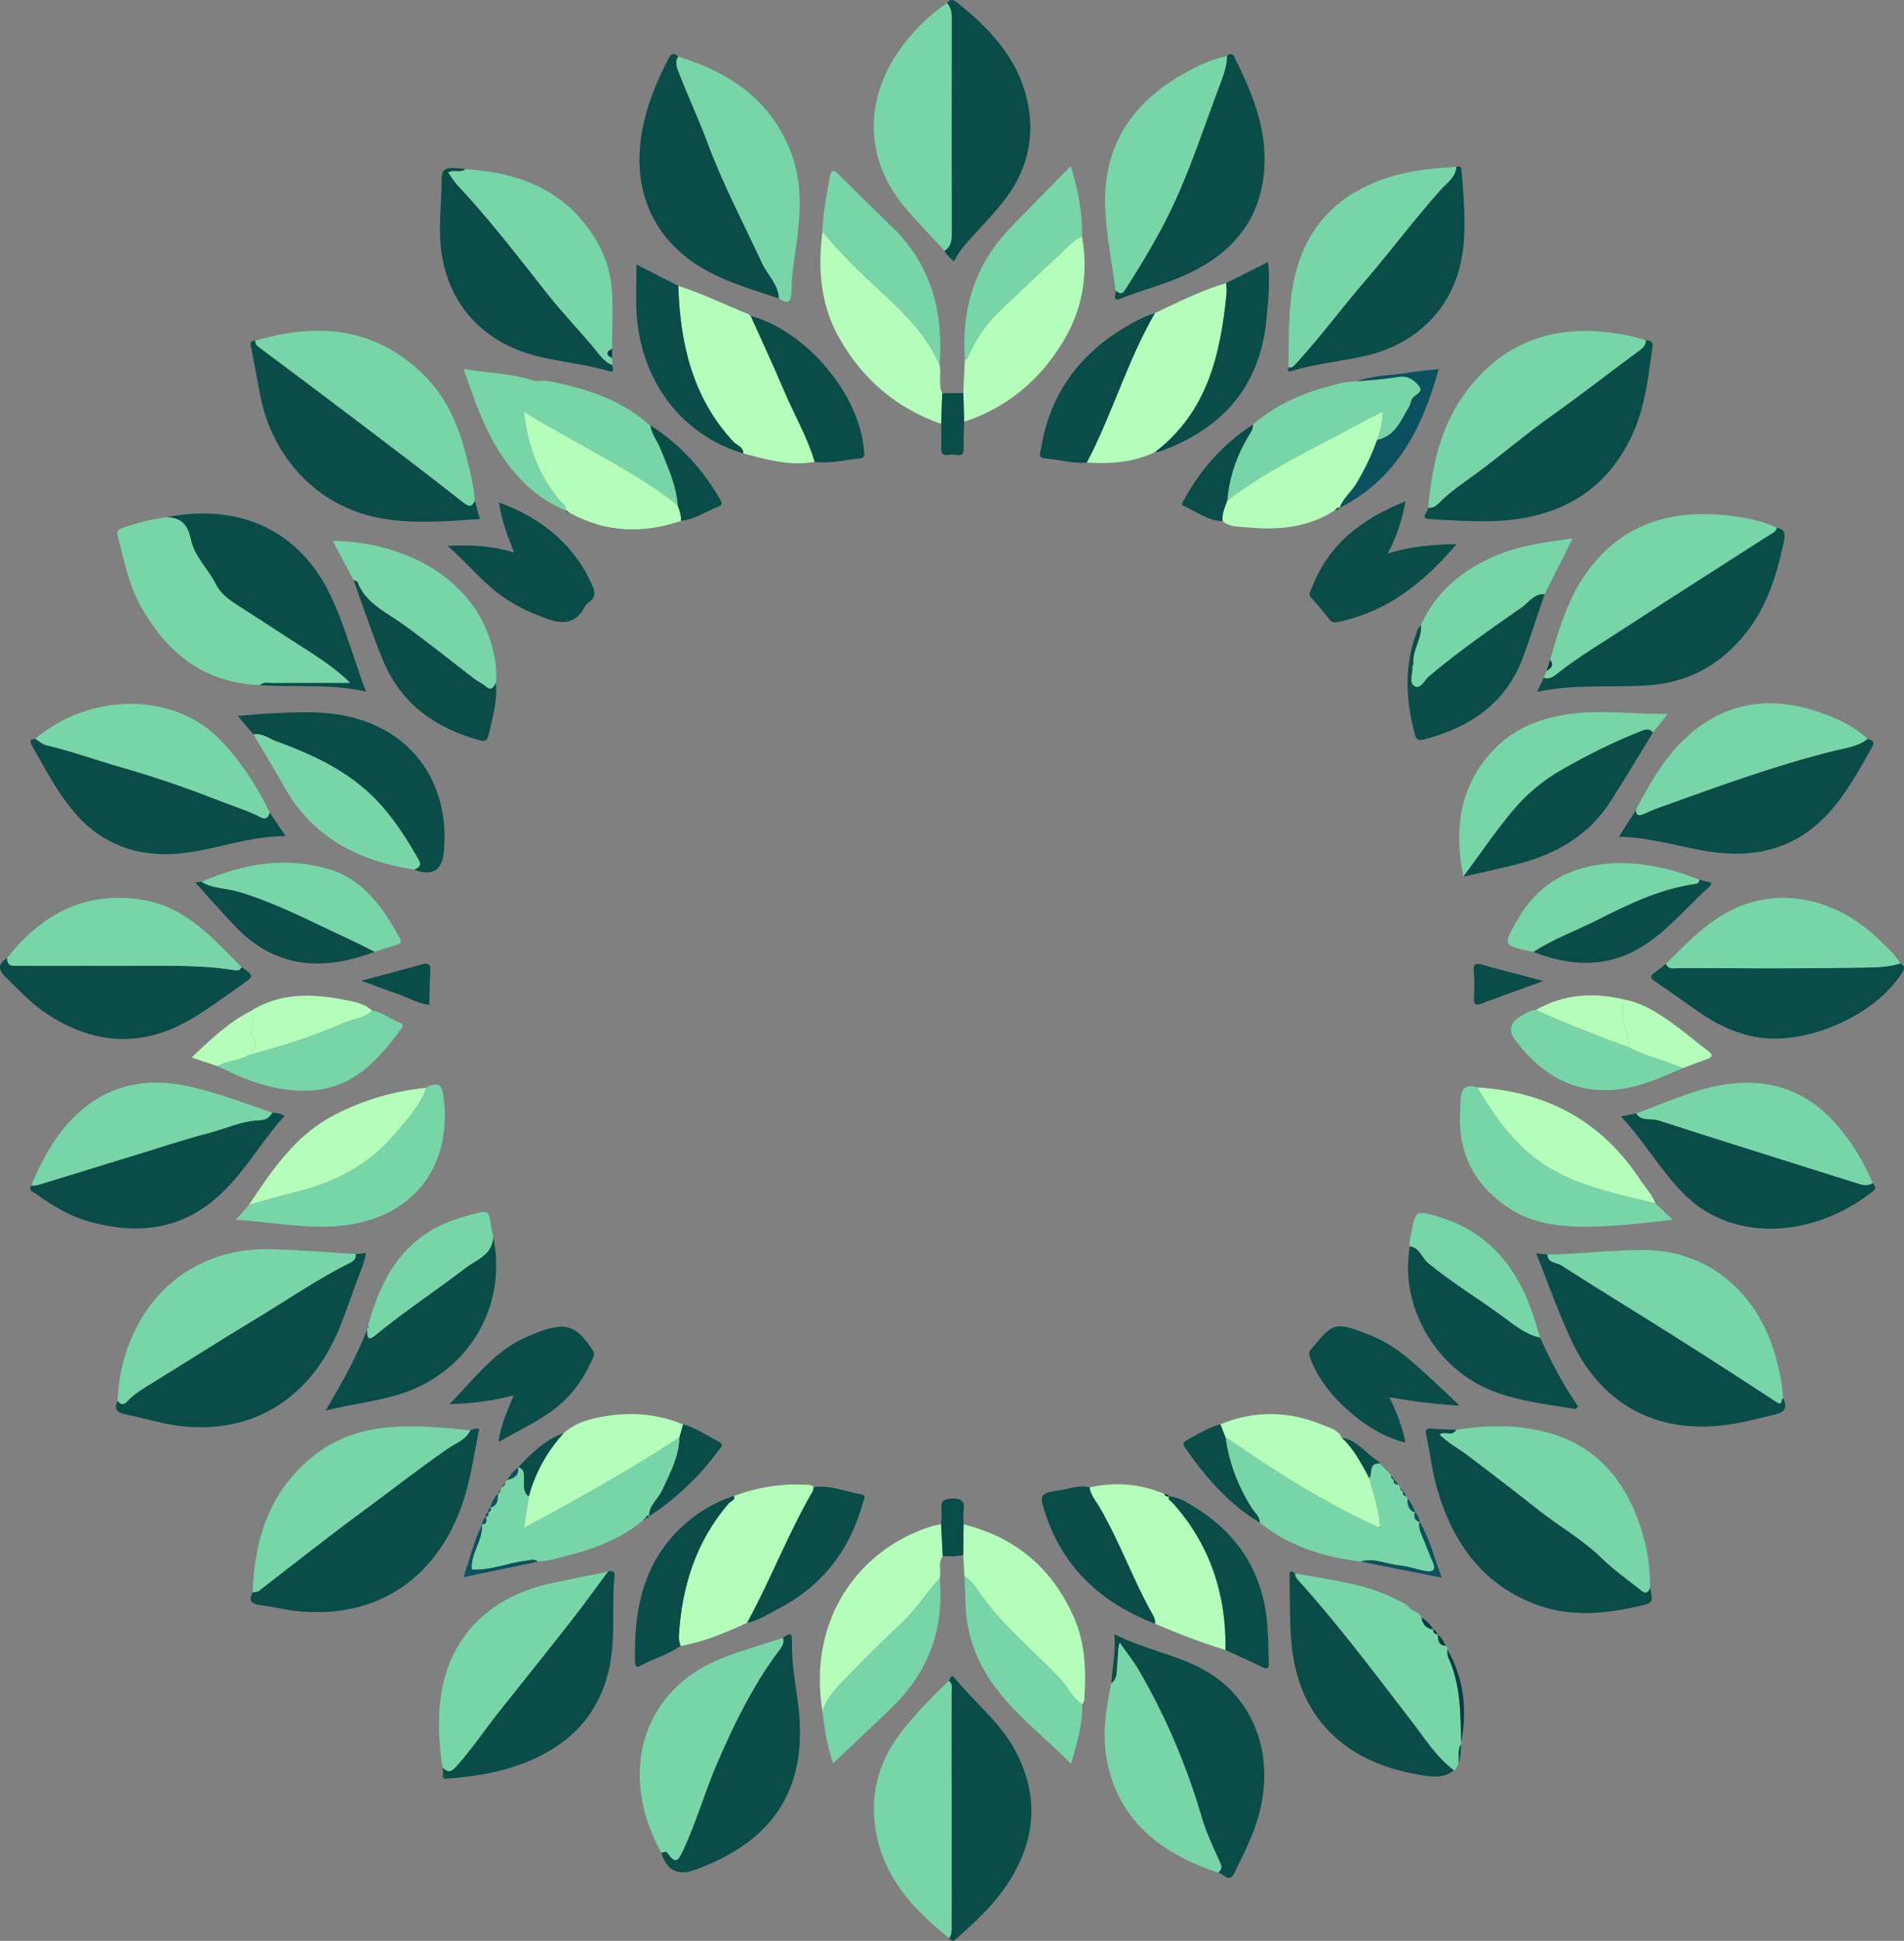 <?xml version="1.0" encoding="UTF-8"?>
<svg id="Layer_2" data-name="Layer 2" xmlns="http://www.w3.org/2000/svg" viewBox="0 0 869.6 886.22">
  <rect x="0" y="0" width="869.6" height="886.22" fill="#808080" stroke="none"/>
  <defs>
    <style>
      .cls-1 {
        fill: #0c515f;
      }

      .cls-1, .cls-2, .cls-3, .cls-4, .cls-5, .cls-6, .cls-7, .cls-8 {
        stroke-width: 0px;
      }

      .cls-2 {
        fill: #1a6e74;
      }

      .cls-3 {
        fill: #094c48;
      }

      .cls-4 {
        fill: #77d5a7;
      }

      .cls-5 {
        fill: #71bdb4;
      }

      .cls-6 {
        fill: #b4fdba;
      }

      .cls-7 {
        fill: #093b44;
      }

      .cls-8 {
        fill: #51a8a0;
      }
    </style>
  </defs>
  <g id="Layer_1-2" data-name="Layer 1">
    <g>
      <path class="cls-3" d="m162.48,572.59c1.38-.13,2.77-.27,4.66-.45-.92,5.44-3.19,10-4.88,14.7-3.48,9.65-6.59,19.46-11.49,28.56-14.57,27.09-40.14,39.89-70.59,35.44-7.76-1.13-15.21-3.48-22.85-5.02-4.09-.83-5.37-2.46-3.62-6.26,1.45,2.06,2.78,2.08,4.58.17,3.17-3.36,7.09-5.72,11.04-8.13,15.82-9.68,31.43-19.7,47.34-29.27,14.36-8.64,28.16-18.23,43.2-25.71,1.92-.96,2.71-2.06,2.62-4.03Z"/>
      <path class="cls-3" d="m753.64,724.95c1.39,7.07,1.38,6.99-5.75,8.59-15.27,3.42-30.62,4.81-45.63-.63-24.54-8.89-38.26-27.76-45.52-51.82-2.55-8.44-3.54-17.34-5.38-26-.54-2.55.29-2.99,2.65-2.76,3.69.36,7.42.37,11.13.53-1.7,3.45-5.23.44-7.58,2.2,3.76,3.82,8.47,6.27,12.66,9.42,11,8.28,21.89,16.69,32.7,25.21,9.42,7.42,19.95,13.33,28.62,21.81,5.15,5.03,11.09,9.27,16.78,13.74,1.65,1.3,3.75,3.76,5.32-.26Z"/>
      <path class="cls-3" d="m214.8,653.11c1.32-.4,2.58-1.19,4.04-.55-2.56,12.44-4.09,25.02-8.69,36.98-12.7,33.07-39.95,49.96-75.15,46.03-5.45-.61-10.81-2-16.26-2.66-4.09-.5-5.24-2.17-3.35-5.84,1.05-.07,2.06-.04,3.01-.77,15.37-11.85,30.57-23.93,46.2-35.42,13.37-9.84,26.43-20.1,40.1-29.56,3.47-2.4,8.11-3.83,10.1-8.22Z"/>
      <path class="cls-3" d="m814.39,638.53c2.03,4.14.95,6.24-3.76,7.38-8.8,2.12-17.55,4.49-26.6,5.22-29.61,2.38-53.08-11.02-66.11-38.61-6.11-12.92-10.81-26.51-16.34-40.28,2.05.26,3.6.46,5.16.66.25,3.89,4.11,3.45,6.24,4.81,16.35,10.5,32.97,20.58,49.4,30.97,16.41,10.37,32.75,20.84,48.97,31.51,3.06,2.01,1.84-1.54,3.05-1.66Z"/>
      <path class="cls-4" d="m118.74,312.8c-25.43-.88-42.49-14.58-54.4-35.85-5.59-9.98-7.75-21.21-10.54-32.18-.53-2.09-.06-3.01,2.2-3.77,6.55-2.2,13.16-3.96,20.02-4.82,6.94-.06,9.82,3.63,11.24,10.27,1.65,7.69,7.85,13.3,11.35,20.23,2.05,4.06,5.56,6.83,9.32,9.25,7.72,4.97,15.46,9.91,23.13,14.96,9.93,6.53,20.35,12.39,29.03,20.98-12.19,0-23.97-.03-35.74.03-1.88,0-3.94-.64-5.6.89Z"/>
      <path class="cls-3" d="m751.71,155.33c1.96.11,3.39.49,3.02,3.11-1.89,13.34-3.3,26.84-8.86,39.27-10.15,22.69-27.87,35.58-52.41,39.22-13.44,1.99-26.92.76-40.35.13-5.09-.24-.77-3.44-.83-5.27,1.93.25,3.39-.55,4.71-1.91,5.33-5.47,11.79-9.66,17.84-14.13,11.35-8.38,22.05-17.58,33.57-25.75,13.39-9.49,26.32-19.62,39.52-29.36,1.93-1.42,3.83-2.6,3.79-5.31Z"/>
      <path class="cls-3" d="m216.87,228.61c.73,2.72,1.46,5.45,2.26,8.41-15.55,1.01-30.88,2.38-45.97-.51-28.2-5.4-49.1-27.6-54.46-56.82-1.25-6.81-2.61-13.6-3.89-20.41-.32-1.68-1.17-3.71,1.88-3.73-.21,1.44.58,2.23,1.67,3.04,14.16,10.59,28.32,21.17,42.4,31.85,17.04,12.93,34.11,25.82,50.92,39.06,2.89,2.28,3.85,1.79,5.19-.88Z"/>
      <path class="cls-4" d="m216.87,228.61c-1.34,2.67-2.3,3.16-5.19.88-16.8-13.23-33.87-26.13-50.92-39.06-14.08-10.68-28.24-21.26-42.4-31.85-1.08-.81-1.88-1.6-1.67-3.04,28.93-8.49,55.54-6.08,77.79,16.64,9.63,9.83,14.82,22.01,18.2,35.05,1.82,7.02,3.69,14.08,4.18,21.38Z"/>
      <path class="cls-3" d="m811.5,240.95c4.06.86,3.88,3.23,3.14,6.73-3.13,14.69-7.42,28.8-16.85,40.87-11.16,14.3-25.59,22.79-43.75,24.27-17.07,1.39-34.31-.75-52.02,3.11,1.3-2.75,2.19-4.61,3.07-6.47,3.08.98,5.13-1.13,7.13-2.69,9.22-7.2,19.29-13.13,29.04-19.51,22.06-14.42,44.34-28.5,66.5-42.76,1.44-.93,3.31-1.52,3.73-3.56Z"/>
      <path class="cls-3" d="m507.56,768.67c.47-7.21,2.05-14.31,1.42-22.46,13.47,6.88,27.9,9.2,40.55,16.1,22.9,12.48,32.88,38.6,25.5,66.1-2.55,9.49-7.04,18.16-11.33,26.91-2.4,4.9-4.91-.06-7.38-.19,1.41-1.24,2-2.33,1.03-4.45-3.05-6.74-6.32-13.48-8.39-20.55-6.94-23.69-16.47-46.22-28.88-67.53-2.56-4.39-5.8-8.38-8.73-12.56-.94,3.56-.65,6.62-1.02,9.58-.39,3.13.34,6.72-2.76,9.06Z"/>
      <path class="cls-4" d="m751.71,155.33c.04,2.71-1.86,3.89-3.79,5.31-13.2,9.75-26.14,19.87-39.52,29.36-11.52,8.17-22.22,17.36-33.57,25.75-6.05,4.47-12.51,8.66-17.84,14.13-1.33,1.36-2.78,2.16-4.71,1.91,1.73-18.4,5.39-36.38,16.38-51.63,18.63-25.85,44.42-33.18,74.83-26.98,2.77.57,5.48,1.42,8.22,2.15Z"/>
      <path class="cls-4" d="m811.5,240.95c-.42,2.04-2.29,2.63-3.73,3.56-22.17,14.26-44.45,28.34-66.5,42.76-9.76,6.38-19.82,12.31-29.04,19.51-2,1.56-4.06,3.67-7.13,2.69.24-.62.48-1.25.72-1.87.23-.47.46-.95.69-1.42,0,0-.17.16-.17.16,2.19-1.17,3.43-2.65,1.65-5.11,4.12-14.32,8.32-28.62,17.38-40.81,16.41-22.08,39.1-28,65.13-24.91,7.21.86,14.34,2.35,21.01,5.44Z"/>
      <path class="cls-4" d="m162.48,572.59c.09,1.98-.7,3.08-2.62,4.03-15.04,7.49-28.84,17.08-43.2,25.71-15.9,9.56-31.51,19.58-47.34,29.27-3.94,2.41-7.87,4.77-11.04,8.13-1.8,1.91-3.12,1.89-4.58-.17,1.62-38.5,28.24-70.69,71.12-69.14,12.56.45,25.1,1.43,37.65,2.17Z"/>
      <path class="cls-4" d="m814.39,638.53c-1.21.12.01,3.67-3.05,1.66-16.21-10.67-32.56-21.14-48.97-31.51-16.43-10.38-33.05-20.46-49.4-30.97-2.13-1.37-5.98-.93-6.24-4.81,15.09-.28,30.1-2.34,45.22-2.08,29.57.51,51.44,20.74,59.1,48.87,1.67,6.15,3.07,12.41,3.33,18.84Z"/>
      <path class="cls-3" d="m355.74,136.26c-9.93-3.26-19.97-6.22-29.42-10.81-26.12-12.68-38.09-36.17-33.2-64.83,2.03-11.88,6.5-22.8,11.96-33.41,1.15-2.23,2.31-3.69,4.7-1.38-1.4,2.17-.94,4.19-.05,6.52,4.23,11.05,9.33,21.79,13.42,32.83,7.04,18.99,16.49,36.76,24.94,55.05,2.48,5.38,7.46,9.57,7.65,16.03Z"/>
      <path class="cls-3" d="m433.36,767.52c.67-.95,1.01-3.41,2.7-1.3,8.56,10.66,19.6,19.24,26.53,31.23,12.48,21.63,10.85,42.86-2.77,63.27-6.14,9.2-14.25,16.79-22.54,24.09-1.3,1.14-2.37,2.39-3.72.17,1.24-1.91,1.07-4.05,1.07-6.18,0-35.29,0-70.58-.03-105.87,0-1.85.72-3.97-1.23-5.42Z"/>
      <path class="cls-3" d="m560.43,25.57c1.67-1.6,2.66-.99,3.57.9,6.89,14.11,13.18,28.41,13.53,44.48.53,24.4-10.74,41.7-32.17,52.7-10.79,5.54-22.62,8.39-33.86,12.8-3.97,1.56-1.41-2.5-2.07-3.86,1.59,1.04,2.7,2.44,4.49-.38,8.17-12.83,16.04-25.79,22.41-39.64,7.6-16.52,13.32-33.76,19.64-50.77,1.94-5.2,4.27-10.47,4.46-16.23Z"/>
      <path class="cls-3" d="m432.52,1.42c1.33-1.87,2.71-1.77,4.45-.39,16.97,13.45,30.83,28.91,33.28,51.68,1.53,14.29-2.69,27.03-11.24,38.32-3.95,5.22-8.52,9.97-12.92,14.83-3.78,4.18-7.82,8.13-10.38,13.46-1.89-1.52-3.36-2.93-4.34-4.81,2.65-1.7,3.31-4.09,3.3-7.21-.1-33.01-.08-66.02,0-99.02,0-2.61-.38-4.9-2.15-6.86Z"/>
      <path class="cls-4" d="m753.64,724.95c-1.56,4.02-3.66,1.56-5.32.26-5.69-4.47-11.63-8.71-16.78-13.74-8.67-8.48-19.2-14.39-28.62-21.81-10.81-8.52-21.71-16.93-32.7-25.21-4.18-3.15-8.9-5.6-12.66-9.42,2.35-1.76,5.88,1.25,7.58-2.2,13.8-2.08,27.67-2.46,41.17,1.15,24.16,6.44,37.36,23.8,44.04,46.82,2.27,7.82,3.41,15.93,3.28,24.14Z"/>
      <path class="cls-3" d="m853.05,337.35c1.63.68,3.53,1.05,2.06,3.64-6.41,11.26-12.49,22.75-21.69,32.1-16.03,16.29-35.69,19.16-57.08,15.02-12-2.32-23.8-5.72-36.95-6.05,2.74-4.3,5.23-8.21,7.72-12.12.22,2.06,1.12,2.82,3.2,1.9,2.73-1.21,5.49-2.38,8.3-3.39,26.29-9.46,52.51-19.09,79.72-25.78,5.02-1.23,10.44-1.88,14.74-5.33Z"/>
      <path class="cls-4" d="m214.8,653.11c-1.99,4.39-6.63,5.82-10.1,8.22-13.67,9.46-26.73,19.72-40.1,29.56-15.63,11.5-30.84,23.57-46.2,35.42-.95.73-1.96.69-3.01.77.85-25.01,8.07-47.07,28.79-63.04,9.9-7.64,21.24-11.23,33.49-12.31,12.42-1.09,24.78.13,37.13,1.39Z"/>
      <path class="cls-4" d="m433.36,767.52c1.95,1.45,1.23,3.57,1.23,5.42.04,35.29.02,70.58.03,105.87,0,2.13.17,4.27-1.07,6.18-15.27-12.09-28.4-25.88-32.88-45.58-4.19-18.42.15-35.17,11.99-49.87,6.33-7.86,13.36-15.09,20.7-22.02Z"/>
      <path class="cls-3" d="m357.55,747.88c2.25-1.59,4.34-3.29,4.19,1.68-.29,9.45,1.5,18.73,2.71,28.06,4.87,37.44-9.67,61.88-44.94,75.4-.83.32-1.66.63-2.5.92q-11.29,3.94-15-7.91c1.03-.38,2.33-.78,2.98.19,3.7,5.48,5.02,2.97,7.08-1.47,6.06-13.01,9.92-26.85,15.62-40.01,7.61-17.59,15.97-34.67,27.4-50.14,1.4-1.9,3.38-3.84,2.46-6.7Z"/>
      <path class="cls-4" d="m357.55,747.88c.92,2.87-1.06,4.8-2.46,6.7-11.43,15.47-19.79,32.56-27.4,50.14-5.7,13.16-9.56,27-15.62,40.01-2.07,4.44-3.38,6.95-7.08,1.47-.65-.97-1.95-.57-2.98-.19,0,0,.04-.1.04-.1-.28-.49-.57-.97-.85-1.46-19.37-36.66-6.5-73.37,28.19-87.14,9.19-3.65,18.76-6.32,28.16-9.43Z"/>
      <path class="cls-4" d="m560.43,25.57c-.19,5.76-2.52,11.03-4.46,16.23-6.33,17-12.04,34.25-19.64,50.77-6.37,13.84-14.24,26.81-22.41,39.64-1.8,2.82-2.91,1.42-4.49.38-1.45-12.73-4.29-25.25-4.69-38.15-.84-26.84,11.24-46.17,33.77-59.57,6.84-4.07,13.99-7.66,21.92-9.3Z"/>
      <path class="cls-4" d="m355.74,136.26c-.2-6.46-5.17-10.65-7.65-16.03-8.45-18.28-17.9-36.06-24.94-55.05-4.09-11.04-9.19-21.78-13.42-32.83-.89-2.33-1.35-4.35.05-6.52,23.62,7.31,42.67,20.08,51.68,44.28,5.03,13.52,4.22,27.54,2.26,41.56-.98,7.03-2.15,14.09-2.27,21.15-.09,5.31-1.39,6.27-5.71,3.44Z"/>
      <path class="cls-4" d="m432.52,1.42c1.77,1.96,2.16,4.25,2.15,6.86-.07,33.01-.1,66.02,0,99.02,0,3.12-.66,5.51-3.3,7.21-6.12-6.68-12.51-13.14-18.32-20.09-17.55-20.97-18.62-47.49-2.97-70.52,6.04-8.88,13.49-16.45,22.43-22.48Z"/>
      <path class="cls-3" d="m124.33,508.06c1.74.18,3.53.14,5.6,1.52-10.96,12.05-18.72,26.63-31.02,37.36-17.39,15.17-37.64,16.82-58.93,10.63-8.53-2.48-16.19-7.12-23.4-12.34-1.2-.87-3.69-1.34-2.41-3.9,2.01.25,3.84-.44,5.71-1.02,14.17-4.38,28.36-8.74,42.55-13.07,11.16-3.41,22.24-7.11,33.51-10.05,7.34-1.91,14.35-5.31,22.03-5.61,3.01-.12,4.99-.97,6.35-3.52Z"/>
      <path class="cls-3" d="m855.23,540.25c1.31,1.27,1.91,2.36.03,3.83-23.58,18.52-54.57,22.71-77.12,8.44-6.69-4.24-11.94-10.09-16.85-16.19-6.89-8.57-12.93-17.81-20.91-26.59,2.73-.51,4.84-.91,6.95-1.31,2.42,3.78,6.67,2.04,9.97,3.11,30.55,9.89,61.24,19.37,91.85,29.08,2.21.7,4.11.83,6.07-.36Z"/>
      <path class="cls-3" d="m123.18,371.06c2.27,3.32,4.53,6.65,7.3,10.72-14.39-.01-27.2,4.39-40.37,6.82-16.04,2.96-31.56,1.78-45.47-7.85-7.73-5.35-13.42-12.68-18.48-20.43-4.06-6.23-7.54-12.85-11.25-19.32-.9-1.58-2.15-3.37,1.17-3.64,1.67,1,3.22,2.49,5.02,2.91,11.51,2.7,22.61,6.75,33.95,10,14.11,4.04,27.99,8.68,41.66,14.02,6.73,2.63,13.59,4.88,20.22,7.8,1.6.7,4.97,3.71,6.24-1.04Z"/>
      <path class="cls-3" d="m118.74,312.8c1.67-1.54,3.72-.88,5.6-.89,11.78-.06,23.56-.03,35.74-.03-8.68-8.59-19.1-14.46-29.03-20.98-7.67-5.04-15.41-9.99-23.13-14.96-3.77-2.43-7.28-5.19-9.32-9.25-3.49-6.94-9.69-12.54-11.35-20.23-1.43-6.64-4.3-10.33-11.24-10.27,33.82-6.67,60.9,6.35,74.84,35.48,6.73,14.07,10.64,29.21,16.29,44.12-16.32-3.77-32.45-1.78-48.41-2.98Z"/>
      <path class="cls-4" d="m202.19,807.12c-1.85-10.73-2.33-21.59-.86-32.31,3.73-27.31,22.25-45.95,50.97-52,8.46-1.78,16.95-3.46,25.42-5.18-5.55,7.45-10.96,15.02-16.68,22.34-10.97,14.01-22.12,27.88-33.19,41.82-6.57,8.28-12.42,17.11-19.54,24.98-2.31,2.55-3.93,2.79-6.12.36Z"/>
      <path class="cls-3" d="m279.69,166.7c-.21,1.11,1.61,3.66-1.55,2.74-10.77-3.15-21.97-4.11-32.83-6.81-26.7-6.64-43.19-26.75-44.29-54.23-.36-8.9.7-17.76.67-26.63-.01-4.2,1.75-5.13,5.1-5.07,1.94.03,3.88.35,5.81.54-2.25,1.94-5.19.07-7.88,1.47,1.34,1.89,2.45,3.9,3.97,5.53,14.61,15.61,27.65,32.5,40.82,49.3,6.64,8.47,14.11,16.28,21.09,24.49,2.74,3.22,4.88,7.02,9.09,8.67Z"/>
      <path class="cls-3" d="m665.16,76.19c1.53-.54,2.23-.11,2.36,1.62.94,12.56,2.25,25.18.45,37.7-3.49,24.31-20.37,41.71-45.07,47.16-10.89,2.4-22.06,3.44-32.78,6.67-1.99.6-2.16.06-1.65-1.58,1.88.29,2.72-1,3.83-2.22,10.93-11.96,20.56-25.01,31.1-37.25,11.73-13.63,22.49-28.05,34.43-41.5,2.77-3.12,6.96-5.66,7.31-10.61Z"/>
      <path class="cls-3" d="m667.19,796.48q.88,17.1-16.14,14.39c-12.4-1.95-24.26-5.34-34.75-12.53-18.04-12.38-25.42-30.39-26.73-51.41-.55-8.85-.43-17.75-.57-26.62-.03-1.69-.41-4.19,2.55-1.82-.09,1.37.7,2.29,1.55,3.24,18.35,20.27,34.62,42.21,51.32,63.82,6.19,8.01,11.58,16.84,19.95,23,3.37-3.57.43-8.41,2.8-12.06Z"/>
      <path class="cls-3" d="m202.19,807.12c2.2,2.43,3.81,2.19,6.12-.36,7.12-7.87,12.97-16.7,19.54-24.98,11.07-13.93,22.22-27.8,33.19-41.82,5.73-7.32,11.13-14.88,16.68-22.34,1.94-.63,3.13-.25,2.91,2.12-1.28,13.59.56,27.36-2.15,40.84-3.51,17.48-12.99,30.76-28.65,39.54-14.56,8.16-30.46,11.03-46.83,12.11.06-1.03.27-2.1-.62-2.93-.06-.73-.12-1.46-.18-2.19Z"/>
      <path class="cls-4" d="m665.16,76.19c-.35,4.94-4.54,7.48-7.31,10.61-11.94,13.45-22.7,27.87-34.43,41.5-10.54,12.25-20.18,25.29-31.1,37.25-1.12,1.22-1.95,2.51-3.83,2.22.19-13.31-.28-26.76,2.48-39.79,5.68-26.77,23.1-42.29,49.24-48.62,8.19-1.98,16.56-2.7,24.95-3.17Z"/>
      <path class="cls-4" d="m258.41,233.1c-10.61-4.28-18.97-11.45-25.89-20.38-10.04-12.96-15.25-28.2-20.79-44.26,10.86,1.96,21.33,1.88,31.3,5.16,2.48.82,4.95-.06,7.36.4,16.52,3.15,32.3,8.05,45.39,19.28.44.38.89.76,1.33,1.14,0,0-.04-.22-.04-.22.51,3.97,3.13,7.04,4.56,10.62,3.38,8.48,7.37,16.78,7.93,26.12-1.5-1.24-2.92-2.57-4.5-3.7-20.57-14.86-43.61-25.52-65.81-39.27,1.83,15.77,6.81,29.25,16.6,40.8,1.08,1.28,3,2.11,2.55,4.32Z"/>
      <path class="cls-3" d="m110.33,441.61c5.76,3.95,5.84,4.05-.23,8.27-8.03,5.57-15.85,11.56-24.34,16.32-22.2,12.45-43.98,10.39-64.84-3.58-6.82-4.57-12.38-10.62-18.25-16.34-3.81-3.71-3.49-6.21.61-8.91-.18,4.24,2.84,3.64,5.48,3.64,20.81,0,41.62.06,62.43-.01,12.05-.04,24.08.08,36.02,2.01,1.34.22,2.48-.03,3.11-1.39Z"/>
      <path class="cls-6" d="m527.49,142.97c10.64-5.07,21.19-10.35,32.55-13.74.06,1.58.32,3.19.16,4.75-2.73,27.85-8.75,54.24-32.74,72.5-9.89,4.68-20.39,5.43-31.1,4.73,11.67-22.16,18.5-46.52,31.13-68.24Z"/>
      <path class="cls-4" d="m279.69,166.7c-4.21-1.66-6.35-5.45-9.09-8.67-6.99-8.2-14.45-16.02-21.09-24.49-13.18-16.8-26.22-33.69-40.82-49.3-1.52-1.62-2.63-3.64-3.97-5.53,2.69-1.4,5.63.47,7.88-1.47,25.5,1.56,47.04,10.26,60.36,33.64,4.12,7.22,6.23,15.15,6.62,23.36.4,8.32,0,16.67-.04,25.01-2.82,1.43-2.81,2.86.01,4.27.05,1.06.09,2.12.14,3.18Z"/>
      <path class="cls-6" d="m372.07,210.85c-9.03,1.79-17.77-.03-26.48-2.19-2.04-.51-4.06-1.06-6.09-1.59.04-3.1-3.02-3.68-4.59-5.38-18.62-20.13-24.31-44.75-25.12-71.13,11.05,3.44,21.38,8.68,32.12,12.9.34.3.67.59,1.01.89l-.06-.09c5.15,11.5,10.48,22.91,15.39,34.51,4.54,10.73,10.55,20.83,13.82,32.11Z"/>
      <path class="cls-3" d="m867.89,439.98c1.33.95,2.43,1.62,1.13,3.74-12.75,20.7-46.25,34.9-69.57,29.3-8.21-1.97-15.73-5.55-22.66-10.31-6.88-4.72-13.62-9.65-20.53-14.33-2.24-1.52-3.29-2.55-.38-4.41,1.78-1.13,3.35-2.61,5.01-3.93,1.23,2.97,3.88,2,6.02,2,27.02.06,54.04.33,81.04-.19,6.58-.13,13.43.13,19.94-1.87Z"/>
      <path class="cls-4" d="m667.19,796.48c-2.38,3.64.56,8.48-2.8,12.06-8.37-6.16-13.76-14.99-19.95-23-16.7-21.61-32.97-43.54-51.32-63.82-.85-.94-1.64-1.87-1.55-3.24,15.65,2.95,31.69,4.38,46.15,11.89,2.16,1.12,4.61,1.89,6.15,3.99.62.43,1.23.86,1.85,1.29,1.56.48,2.72,1.46,3.52,2.87.37,3.24,2.21,5.04,5.39,5.55,0,0-.07-.07-.07-.07-.05,1.38.6,2.16,1.98,2.3l.05.06c.33,2.34.22,4.98,3.63,5.13.74.29.94.85.77,1.58.13,1.22-.06,2.59.43,3.64,5.77,12.38,5.58,25.65,5.95,38.83.07.33,0,.64-.18.92Z"/>
      <path class="cls-4" d="m507.56,768.67c3.1-2.34,2.37-5.94,2.76-9.06.37-2.97.08-6.02,1.02-9.58,2.93,4.18,6.17,8.17,8.73,12.56,12.42,21.3,21.95,43.84,28.88,67.53,2.07,7.07,5.34,13.81,8.39,20.55.96,2.13.38,3.22-1.03,4.45-25.19-8.54-44.97-22.79-50.63-50.58-2.42-11.9-.7-24,1.87-35.86Z"/>
      <path class="cls-4" d="m123.18,371.06c-1.27,4.75-4.64,1.75-6.24,1.04-6.63-2.92-13.49-5.17-20.22-7.8-13.67-5.34-27.55-9.98-41.66-14.02-11.34-3.25-22.44-7.3-33.95-10-1.8-.42-3.35-1.91-5.02-2.91,20.1-17.02,49.17-20.91,71.26-9.42,6.86,3.57,12.55,8.65,17.51,14.55,7.34,8.72,13.4,18.28,18.33,28.57Z"/>
      <path class="cls-6" d="m497.6,679.17c11.69-2.57,23.09-1.72,34.15,2.97.39,1.06,1.18,1.35,2.22,1.14,0,0-.05-.05-.05-.05-.65,1.63.89,2.12,1.63,2.95,17.17,19.15,24.57,41.8,24.18,67.26-10.98-3.35-21.67-7.48-32.22-11.99.21-1.48-.27-2.81-.98-4.05-9.1-15.98-15.13-33.48-24.46-49.35-1.67-2.84-4.03-5.4-4.47-8.88Z"/>
      <path class="cls-3" d="m115.77,335.33c-2.16-2.54-4.32-5.08-7.17-8.43,5.83-.45,10.97-.98,16.12-1.22,9.75-.45,19.56-.93,29.23.51,32.6,4.86,51.99,30.09,48.72,63.04q-1.24,12.51-13.5,7.88c1.89-.99,3.64-1.66,1.98-4.59-4.8-8.47-9.98-16.65-16.37-24.04-13.05-15.1-30.35-23.31-48.57-29.97-3.4-1.24-6.43-3.91-10.45-3.17Z"/>
      <path class="cls-4" d="m853.05,337.35c-4.3,3.45-9.72,4.09-14.74,5.33-27.2,6.69-53.42,16.33-79.72,25.78-2.81,1.01-5.56,2.18-8.3,3.39-2.08.92-2.98.16-3.2-1.9,6.82-13.11,14.17-25.99,25.66-35.54,16.45-13.68,35.45-16.32,55.6-10.05,8.93,2.78,17.58,6.54,24.69,13.01Z"/>
      <path class="cls-6" d="m341.21,741.03c-9.81,4.48-19.72,8.69-30.43,10.58-.27-1.38-.85-2.77-.77-4.13,1.28-22.67,7.7-43.44,22.76-60.99.91-1.06,3.06-1.32,2.51-3.45,10.31-3.79,20.92-5.65,31.92-5.07,1.54.08,3.22-.32,4.44,1.08-.16.68-.18,1.44-.51,2.02-11.24,19.36-19.2,40.36-29.93,59.97Z"/>
      <path class="cls-4" d="m867.89,439.98c-6.51,2-13.36,1.75-19.94,1.87-27.01.52-54.03.24-81.04.19-2.14,0-4.79.96-6.02-2,9.8-9.72,19.36-19.9,32.24-25.58,21.51-9.48,46.57-3.63,65.32,14.85,3.38,3.33,7.1,6.4,9.45,10.67Z"/>
      <path class="cls-4" d="m124.33,508.06c-1.36,2.55-3.34,3.41-6.35,3.52-7.68.3-14.69,3.7-22.03,5.61-11.28,2.94-22.36,6.64-33.51,10.05-14.19,4.34-28.37,8.69-42.55,13.07-1.87.58-3.7,1.27-5.71,1.02,5.56-12.97,12.25-25.28,23.16-34.54,14.01-11.9,30.46-14.59,48.03-10.92,13.35,2.79,26.06,7.85,38.96,12.19Z"/>
      <path class="cls-4" d="m630.2,668.3c.29.28.58.56.88.84.4.44.81.87,1.21,1.31,0,0-.14-.16-.14-.16.4.41.8.81,1.19,1.22,0,0-.15-.13-.15-.13.41.4.83.8,1.24,1.2.29.34.58.68.87,1.03.07.99.19,1.94,1.49,2,0,0-.1-.16-.1-.16-.46,1.68.29,2.43,1.92,2.49.3.41.6.83.9,1.24.16.83.32,1.65,1.29,1.95,0,0-.09-.12-.09-.12-.02,1.01.08,1.95,1.34,2.16,0,0-.23-.16-.23-.16.35.45.7.89,1.05,1.34,0,0-.06-.09-.06-.09.07,2.72.32,5.34,3.5,6.35,0,0-.12-.1-.12-.1-.36,2.04-.33,3.87,2.27,4.37,0,0-.14-.11-.14-.11-.45,1.99-.02,3.8.8,5.67,1.85,4.21,3.4,8.55,5.24,12.77,1.75,4.02-.25,4.74-3.54,4.12-3.81-.72-7.53-2.14-11.37-2.49-6.01-.55-11.77-3.68-18.01-1.79-16.83-2.04-32.57-6.91-46.01-17.74-.11-2.88-2.36-4.57-3.74-6.74-6.28-9.88-10.37-20.58-11.96-32.2.91.54,1.85,1.03,2.72,1.63,21.38,14.91,43.5,28.57,67.24,39.45.24.17.6.53.7.47.58-.37.22-.74-.1-1.07-.39-7.56-3.08-14.61-4.86-21.86,1.52-2.29-.57-7.14,4.78-6.7Z"/>
      <path class="cls-3" d="m225.26,564.88c6.56,31.46-11.14,61.47-41.95,71.5-10.84,3.53-22.14,4.62-34.57,7.7,7.45-12.68,14.12-24.38,18.9-36.99.26,2.31-.28,5.95,3.77,2.61,13.22-10.9,27.56-20.29,41.15-30.68,5.02-3.84,12.31-6.01,12.69-14.15Z"/>
      <path class="cls-3" d="m703.37,610.73c4.96,10.98,10.56,21.6,17.38,31.46-1,1.71-2.35.97-3.44.8-12.1-1.85-24.25-3.39-35.77-7.92-26.1-10.26-42.43-38.82-37.63-65.99,4.53.57,5.44,5.2,8.37,7.62,10.86,8.97,22.92,16.23,34.24,24.54,5.11,3.75,10.26,8.08,16.85,9.48Z"/>
      <path class="cls-4" d="m855.23,540.25c-1.96,1.19-3.86,1.06-6.07.36-30.61-9.7-61.3-19.19-91.85-29.08-3.31-1.07-7.55.67-9.97-3.11,13.48-4.89,26.5-11.18,40.9-13.28,20.68-3.02,37.88,3.3,51.34,19.28,6.54,7.76,11.84,16.36,15.66,25.82Z"/>
      <path class="cls-4" d="m110.33,441.61c-.63,1.37-1.78,1.61-3.11,1.39-11.94-1.93-23.97-2.05-36.02-2.01-20.81.08-41.62.01-62.43.01-2.65,0-5.66.59-5.48-3.64,16.07-20.29,36.25-30.95,62.7-26.32,12.53,2.19,22.51,9.3,31.55,17.8,4.39,4.13,8.54,8.5,12.8,12.76Z"/>
      <path class="cls-4" d="m293.78,694.2c-12.31,10.29-27.21,14.55-42.4,18.06-1.86.43-3.8.56-5.7.83-1.74-1.57-3.57-.63-5.5-.41-8.33.98-16.24,4.52-24.7,4.02-.68-7.38,5.16-13.18,4.66-20.47,0,0,.02-.1.02-.1,2.37-.3,2.14-1.88,1.74-3.54,0,0-.16.11-.16.11,1.43-.19,1.49-1.14,1.24-2.25,0,0-.15.13-.15.13,1.41-.22,1.47-1.16,1.2-2.26,0,0-.17.05-.17.05,3.45-.81,3.55-3.54,3.61-6.29,0,0-.09.14-.09.13,1.03-.37,1.12-1.28,1.22-2.17,0,0-.03.05-.03.05.34-.44.69-.87,1.03-1.31,0,0-.19.18-.19.18,1.12-.26,1.24-1.17,1.34-2.09,0,0-.01.02-.01.02.36-.4.71-.8,1.07-1.2,0,0-.11.07-.11.07,3.06-.69,5.39-2.01,4.92-5.73,0,0,.13-.1.13-.1,2.92.95,2.53,3.37,2.54,5.64,0,2.78-.43,5.69,2.17,7.75-.69,4.5-1.37,8.99-2.19,14.33,24.63-13.17,48.31-26.47,71.06-41.38-.16,8.9-4.34,16.45-7.92,24.24-1.85,4.02-6.06,6.84-5.97,11.82l-.35-.04s0-.35,0-.35c-.74.11-1.07.6-1.18,1.29,0,0,.03-.31.04-.31-.39.42-.79.84-1.19,1.26Z"/>
      <path class="cls-4" d="m668.34,400.33c-4.16-20.91-2.18-40.34,12.92-56.98,10.19-11.24,23.22-15.88,37.74-17.57,13.83-1.61,27.6.37,42.69.23-2.7,3.38-4.72,5.92-6.75,8.46-1.77-2.07-3.8-1.3-5.81-.5-12.32,4.93-24.18,10.88-35.69,17.42-8.64,4.91-16.38,11.39-22.71,19-7.95,9.57-14.97,19.92-22.4,29.94Z"/>
      <path class="cls-6" d="m494.18,107.93c2.93,17.05.41,33.1-8.62,48.03-10.68,17.67-25.54,30.11-45.22,36.65-.13-4.38-.26-8.76-.39-13.14.23-5.04.47-10.08.7-15.11,1-.22,1.27-1,1.64-1.85,3.54-8.05,8.39-15.14,14.91-21.14,8.49-7.81,16.6-16.05,25.22-23.7,3.78-3.36,6.88-7.65,11.74-9.72Z"/>
      <path class="cls-4" d="m756.14,549.54c2.29,2.17,4.58,4.35,7.86,7.46-17.03,1.78-32.69,4.03-48.61,2.81-8.78-.67-17.19-2.5-24.78-7.22-16.08-10-24.37-24.3-23.83-43.42.07-2.48.23-4.96.36-7.44q.4-7.6,7.65-5.21c6.44,11.05,13.64,21.5,23.41,29.95,16.64,14.41,37.64,17.88,57.95,23.07Z"/>
      <path class="cls-4" d="m195.8,495.96c4.67-1.92,6.07-.4,6.74,4.66,4.31,32.64-14.46,56.1-47.42,59.14-15.69,1.45-30.98-1.72-47.37-2.81,2.39-2.72,4.18-4.76,5.98-6.8,7.48-2.08,14.92-4.34,22.45-6.19,17.68-4.36,32.95-12.72,44.73-26.8,5.28-6.32,11.07-12.36,13.73-20.47,0,0,.01,0,.01,0,.65.18.99-.13,1.15-.73Z"/>
      <path class="cls-6" d="m429.86,193.59c-20.49-7.23-35.95-20.43-46.6-39.31-8.59-15.23-9.85-31.62-7.6-48.55,8.11,9.82,17.19,18.69,26.57,27.29,10.68,9.79,21.03,19.91,26.9,33.59.94,4.28-.7,8.8,1.2,12.98-.16,4.67-.32,9.34-.48,14.01Z"/>
      <path class="cls-4" d="m161.46,264.89c-3.14-5.92-6.27-11.84-9.48-17.9,37.21.52,69.07,20.97,74.16,54.85.5,3.34.79,6.69.28,10.07-1.1,2.33-2.27,3.63-4.88,1.33-1.54-1.36-3.55-2.19-5.25-3.5-10.83-8.4-21.52-16.96-32.68-24.95-7.47-5.35-16.67-9.36-20.36-19-.18-.46-1.18-.61-1.8-.91Z"/>
      <path class="cls-6" d="m430.55,710.56c-2.3,3.13-.51,6.82-1.36,10.14-6.08,6.62-10.85,14.32-17.47,20.53-8.65,8.11-17.1,16.45-25.32,25-4.35,4.53-8.99,9.05-10.74,15.47-7.06-42.93,17.23-74.26,49.01-84.5,1.68-.54,3.43-.88,5.15-1.31.24,4.89.49,9.78.73,14.67Z"/>
      <path class="cls-6" d="m440.48,719.76c-.18-3.23-.36-6.46-.54-9.69.05-4.67.1-9.34.14-14.01,23.88,5.91,40.68,20.22,50.51,42.71,5.28,12.08,5.43,24.86,4.62,37.72-.04.62-.64,1.2-.97,1.8-4.62-2.97-6.62-8.18-10.3-12.02-11.89-12.43-25.39-23.35-35.52-37.46-2.34-3.26-4.34-6.86-7.94-9.03Z"/>
      <path class="cls-3" d="m668.34,400.33c7.42-10.01,14.44-20.36,22.4-29.94,6.33-7.61,14.07-14.09,22.71-19,11.51-6.54,23.36-12.5,35.69-17.42,2.01-.8,4.04-1.57,5.81.5-6.4,10.42-12.67,20.93-19.24,31.24-10.23,16.05-25.56,24.66-43.58,29.1-7.9,1.95-15.85,3.69-23.78,5.52Z"/>
      <path class="cls-4" d="m648.93,285.48c6.82-15.16,18.69-25.05,33.59-31.48,11.13-4.8,23.05-6.53,35.72-8.08-4.44,8.83-8.62,17.12-12.8,25.41-4.75-.32-7.12,3.73-10.33,5.97-14.48,10.13-29.02,20.2-42.54,31.64-2.06,1.74-3.76,5.94-6.44,4.45-2.9-1.6-.88-5.82-1.05-8.88-.03-.5.49-1.03.44-1.51-.58-6.18,4.01-11.34,3.41-17.51Z"/>
      <path class="cls-4" d="m572.26,193.85c11.88-10.43,26.18-15.67,41.28-19.12,2-.46,4.11-.42,6.16-.61,6.27-.62,12.6-.89,18.79-1.99,4.63-.83,7.66,1.48,9.83,4.45,1.77,2.42-1.9,3.59-3.16,5.27-.91,1.21-.87,2.72-1.54,3.82-3.73,6.15-6.31,13.52-14.67,15.23,1.33-4.02,2.8-8.02,2.35-12.88-2.97,1.53-5.65,2.85-8.27,4.28-21.14,11.56-43.21,21.52-62.5,36.27.89-10.38,4.07-20.02,9.38-28.95,1.08-1.83,2.5-3.46,2.35-5.77Z"/>
      <path class="cls-6" d="m560.53,228.57c19.29-14.75,41.36-24.71,62.5-36.27,2.62-1.43,5.3-2.75,8.27-4.28.45,4.86-1.02,8.86-2.35,12.88-2.46,7-5.69,13.6-9.51,19.97-2.31,3.85-6.05,6.68-7.59,11.03,0,0,.03-.05.03-.05-1.07-.21-1.68.45-2.24,1.19-12.37,8.02-26.12,9.14-40.26,7.74-3.73-.37-7.82-.03-11-2.84-.44-3.39,1.08-6.34,2.15-9.39Z"/>
      <path class="cls-3" d="m648.93,285.48c.61,6.17-3.98,11.33-3.41,17.51.05.49-.47,1.02-.44,1.51.17,3.07-1.84,7.28,1.05,8.88,2.69,1.49,4.39-2.71,6.44-4.45,13.51-11.44,28.06-21.51,42.54-31.64,3.21-2.24,5.58-6.29,10.33-5.97-3.25,9.55-6.32,19.17-9.79,28.64-7.74,21.11-24.08,32.08-44.94,37.59-2.07.55-3.71.82-4.44-1.95-4.3-16.13-5.15-32.16,1.18-48.01.31-.78.98-1.42,1.49-2.12Z"/>
      <path class="cls-3" d="m204.44,249.27c11.02-.63,20.46.05,30.37,3-3.11-7.87-5.86-15.08-6.91-22.83,20.47,7.42,35.23,20.46,42.82,38.43,1.21,2.87,1.06,5.03-1.51,6.94-.84.62-1.71,1.4-2.18,2.31-4.47,8.62-11.17,7.75-18.76,4.88-7.52-2.85-14.63-6.3-21-11.24-7.99-6.2-14.35-14.06-22.84-21.5Z"/>
      <path class="cls-4" d="m115.77,335.33c4.02-.74,7.05,1.93,10.45,3.17,18.22,6.67,35.53,14.88,48.57,29.97,6.38,7.39,11.56,15.56,16.37,24.04,1.66,2.93-.09,3.6-1.98,4.59-25.14-3.96-46.15-14.4-59.19-37.51-4.6-8.16-9.47-16.18-14.21-24.27Z"/>
      <path class="cls-6" d="m625.42,675c1.78,7.25,4.47,14.3,4.86,21.86-.2.2-.4.4-.6.6-23.74-10.89-45.85-24.55-67.24-39.46-.86-.6-1.81-1.09-2.72-1.63-.79-2-1.58-4-2.37-6,15.69-6.44,31.39-6.15,46.93.34,3.14,1.31,6.9,2.14,8.57,5.8,5.61,5.19,8.98,11.9,12.56,18.48Z"/>
      <path class="cls-3" d="m641.9,228.93c-1.6,8.59-3.87,15.98-8.14,23.82,10.58-3.28,20.65-4.12,31.46-4.27-14.94,17.6-31.8,31.04-54.51,35.61-1.62.33-2.58-.03-3.61-1.34-2.62-3.35-5.32-6.66-8.22-9.77-1.61-1.72-.33-2.99.17-4.33,7.6-20.05,22.93-31.82,42.85-39.72Z"/>
      <path class="cls-6" d="m258.41,233.1c.45-2.2-1.47-3.04-2.55-4.32-9.79-11.55-14.77-25.03-16.6-40.8,22.2,13.75,45.24,24.42,65.81,39.27,1.57,1.13,3,2.46,4.5,3.7.95,2.19,1.49,4.48,1.54,6.87-17.53,5.98-34.58,5.39-51.02-3.72-.55-.39-1.1-.78-1.64-1.16l-.03.15Z"/>
      <path class="cls-6" d="m310.35,656.28c-22.75,14.91-46.43,28.21-71.06,41.38.82-5.34,1.5-9.84,2.19-14.33,3.03-10.92,8.37-20.57,15.99-28.95,5.61-5.05,12.73-6.72,19.75-7.83,11.83-1.87,23.55-.8,34.76,3.86-.54,1.96-1.09,3.91-1.63,5.87Z"/>
      <path class="cls-3" d="m666.66,641.84c-11.47-.68-21.47-1.96-32.18-3.83,3.55,6.93,5.98,13.57,7.43,20.67-17.37-3.79-38.33-22.65-43.62-38.95-.5-1.55-.51-2.72.65-3.85.25-.25.48-.52.71-.79,9.13-11.11,10.46-11.42,24.13-6.24,6.7,2.54,12.84,6.06,18.35,10.6,4.24,3.49,8.3,7.22,12.36,10.93,3.77,3.44,7.43,7,12.17,11.48Z"/>
      <path class="cls-4" d="m429.14,166.6c-5.87-13.67-16.22-23.79-26.9-33.59-9.38-8.6-18.46-17.47-26.57-27.29.06-8.56,1.93-16.88,3.41-25.25.47-2.64,1.42-3.36,3.7-1.07,8.02,8.05,16.13,16,24.32,23.87,18.1,17.39,23.93,39.01,22.04,63.33Z"/>
      <path class="cls-4" d="m440.48,719.76c3.6,2.17,5.6,5.78,7.94,9.03,10.13,14.11,23.63,25.03,35.52,37.46,3.68,3.84,5.68,9.05,10.3,12.02.23,9.16-2.41,17.75-5.06,27.14-13.26-13.39-28.07-24.21-37.98-39.83-7.24-11.42-10.54-23.89-10.31-37.35-.04-.45-.08-.89-.13-1.34l-.28-7.14Z"/>
      <path class="cls-3" d="m205.25,641.16c11.23-11.24,20.49-24.45,35.62-30.85,1.63-.69,3.25-1.42,4.92-2.03,12.84-4.73,17.51-3.09,24.97,8.38,1.2,1.84.23,2.99-.39,4.37-4.14,9.24-9.94,17.14-18.21,23.18-7.49,5.47-15.88,9.25-24.39,14.23.77-7.71,3.99-13.97,6.79-21.28-10.22,2.69-19.63,3.74-29.3,4Z"/>
      <path class="cls-4" d="m375.66,781.7c1.75-6.42,6.39-10.94,10.74-15.47,8.22-8.55,16.67-16.89,25.32-25,6.62-6.21,11.39-13.91,17.47-20.53,2.08,23.18-5.18,42.92-21.94,59.08-8.65,8.34-17.44,16.53-26.73,25.32-2.9-8.12-3.93-15.75-4.86-23.41Z"/>
      <path class="cls-4" d="m494.18,107.93c-4.86,2.08-7.96,6.37-11.74,9.72-8.63,7.65-16.73,15.89-25.22,23.7-6.52,6-11.38,13.09-14.91,21.14-.37.85-.64,1.63-1.64,1.85-1.72-23.14,4.55-43.54,20.87-60.43,8.84-9.15,17.8-18.19,27.52-28.11,3.45,11.46,5.37,21.61,5.12,32.12Z"/>
      <path class="cls-3" d="m161.46,264.89c.62.3,1.62.44,1.8.91,3.69,9.64,12.89,13.65,20.36,19,11.16,7.99,21.85,16.55,32.68,24.95,1.7,1.32,3.7,2.15,5.25,3.5,2.61,2.3,3.77,1,4.88-1.33.9,8.3-1.6,16.12-3.39,24.05-.49,2.18-1.51,2.72-3.78,2.1-20.26-5.46-36.02-16.56-44.26-36.37-5.01-12.06-9.05-24.52-13.53-36.81Z"/>
      <path class="cls-4" d="m92.06,402.69c18.52-8.16,37.6-11.68,57.48-6.02,16.54,4.71,25.33,17.84,33.14,31.83,1.08,1.93.05,2.45-1.53,2.92-3.38,1.03-6.75,2.13-10.12,3.21-4.24-2.1-8.43-4.31-12.73-6.29-16.33-7.52-32.22-16.02-49.59-21.16-5.53-1.64-11.58-1.29-16.66-4.49Z"/>
      <path class="cls-6" d="m756.14,549.54c-20.31-5.2-41.31-8.66-57.95-23.07-9.76-8.45-16.96-18.91-23.41-29.95,31.53,1.95,56.6,15.33,74.16,41.95,2.42,3.68,5.58,6.88,7.2,11.08Z"/>
      <path class="cls-4" d="m700.36,434.69c-14.21-3.01-14.1-2.95-7.17-14.96,9.62-16.67,24.45-24.48,43.17-25.49,13.82-.74,27.02,2.38,39.8,7.46-.04,1.3-.8,1.81-2.01,1.98-15.8,2.23-29.94,9.01-43.95,16.12-9.91,5.03-20.45,8.82-29.84,14.89Z"/>
      <path class="cls-6" d="m194.63,496.7c-2.66,8.1-8.45,14.15-13.73,20.47-11.78,14.08-27.05,22.44-44.73,26.8-7.54,1.86-14.97,4.12-22.45,6.19,10.61-15.97,21.29-31.88,39.01-41.06,13.16-6.82,27.15-10.9,41.9-12.39Z"/>
      <path class="cls-4" d="m169.92,461.39c4.7.7,8.29,3.95,12.6,5.55,1.49.55,1.78,1.35.75,2.76-10.61,14.52-22.18,27.49-42.07,28.3-10.72.44-20.79-2.04-30.58-6.01-3.77-1.53-7.41-3.4-11.1-5.11,4.21-2.72,9.57-2.3,13.79-5,14.71-4.07,29.34-8.44,43.31-14.66,4.43-1.97,9.7-2.04,13.32-5.83Z"/>
      <path class="cls-3" d="m372.07,210.85c-3.27-11.27-9.28-21.37-13.82-32.11-4.91-11.6-10.24-23.02-15.39-34.51,25.68,7.1,49.9,36.04,51.77,61.77.11,1.51.42,3.03-1.58,3.25-6.98.74-13.87,2.59-20.98,1.61Z"/>
      <path class="cls-4" d="m768.58,487.72c-10.74,4.72-21.43,9.56-33.47,10.06-17.1.71-30.02-7.06-40.62-19.69-.68-.82-1.29-1.7-1.96-2.52q-5.74-7.01,2.1-11.59c2.13-1.23,4.18-2.77,6.82-2.79,14,6.26,28.23,11.91,42.65,17.12,7.8,4.08,16.51,5.79,24.48,9.41Z"/>
      <path class="cls-3" d="m527.49,142.97c-12.63,21.72-19.46,46.08-31.13,68.24-6.45.55-12.66-1.35-19.01-1.9-3.77-.33-2.1-3.06-1.81-4.83,3.99-24.32,17.12-42.35,38.07-54.92,4.41-2.64,8.92-5.1,13.88-6.6Z"/>
      <path class="cls-3" d="m527.46,206.48c23.99-18.26,30.01-44.65,32.74-72.5.15-1.56-.1-3.17-.16-4.75,6.16-3.09,12.31-6.18,19.13-9.6.94,9.16.07,17.75-.74,26.24-2.93,30.53-20.12,49.85-48.34,60.17-.82.3-1.75.3-2.62.44Z"/>
      <path class="cls-3" d="m309.79,130.54c.81,26.38,6.5,51,25.12,71.13,1.58,1.7,4.64,2.29,4.59,5.38-27.68-8.23-46.43-32.32-48.7-63.07-.55-7.5-.08-15.08-.08-23.19,6.59,3.37,12.83,6.56,19.07,9.74Z"/>
      <path class="cls-4" d="m703.37,610.73c-6.59-1.4-11.75-5.73-16.85-9.48-11.31-8.31-23.38-15.57-34.24-24.54-2.94-2.43-3.84-7.05-8.37-7.62-.39-2.17.29-4.23.69-6.31,1.93-10.09,1.96-10.19,11.95-7.3,21.79,6.32,35.05,21.39,42.64,42.1,1.58,4.32,2.8,8.76,4.19,13.15Z"/>
      <path class="cls-3" d="m341.21,741.03c10.73-19.61,18.69-40.61,29.93-59.97.33-.58.35-1.34.51-2.02,7.61-1.03,14.59,2.11,21.85,3.36,2.25.38,1.03,2.24.7,3.47-5.89,21.7-18.48,38.16-38.51,48.61-4.68,2.44-9.15,5.47-14.47,6.54Z"/>
      <path class="cls-3" d="m497.6,679.17c.44,3.48,2.8,6.04,4.47,8.88,9.33,15.87,15.36,33.37,24.46,49.35.71,1.24,1.18,2.57.98,4.05-23.67-9.24-41.29-24.63-49.7-49.24-3.41-9.98-3.26-10.28,7.23-11.93,4.14-.65,8.24-2.35,12.56-1.1Z"/>
      <path class="cls-4" d="m225.26,564.88c-.38,8.14-7.67,10.31-12.69,14.15-13.59,10.39-27.93,19.78-41.15,30.68-4.05,3.34-3.51-.3-3.77-2.61-.18-.27-.13-.48.16-.63.14-.08.41-.15.41-.23,0-.26-.09-.53-.15-.79,4.94-18.03,12.57-34.26,29.67-44.09,6.66-3.83,13.95-5.94,21.39-7.72,3.04-.73,4.22,0,4.61,2.95.37,2.78,1.01,5.53,1.53,8.3Z"/>
      <path class="cls-3" d="m559.73,753.44c.38-25.46-7.01-48.11-24.18-67.26-.74-.82-2.28-1.31-1.63-2.95,4.6.37,8.36,2.86,12.07,5.18,19.46,12.16,30.68,29.57,32.74,52.57.54,6,.57,12.05.76,18.08.06,1.95.05,3.68-2.91,2.21-5.54-2.77-11.22-5.23-16.85-7.82Z"/>
      <path class="cls-3" d="m335.29,683.04c.55,2.13-1.6,2.39-2.51,3.45-15.07,17.55-21.49,38.31-22.76,60.99-.08,1.36.5,2.75.77,4.13-5.71,3.96-12.5,5.73-18.49,9.11-1.68.94-2.22-.02-2.26-1.58-.62-23.45,3.37-45.3,21.62-62.2,6.87-6.36,14.74-11.01,23.64-13.9Z"/>
      <path class="cls-3" d="m92.06,402.69c5.08,3.2,11.13,2.85,16.66,4.49,17.37,5.15,33.26,13.65,49.59,21.16,4.3,1.98,8.49,4.18,12.73,6.29-23.5,8.91-45.2,7.65-63.54-11.55-6.23-6.53-12.17-13.33-18.23-20,.01-.01,1.29-.52,2.79-.4Z"/>
      <path class="cls-3" d="m700.36,434.69c9.39-6.07,19.93-9.86,29.84-14.89,14.01-7.11,28.15-13.89,43.95-16.12,1.21-.17,1.97-.68,2.01-1.98.72.2,1.45.39,2.17.59.36.1.71.2,1.07.29,1.75.09,3.14.64,1.24,2.35-10.51,9.44-19.43,20.73-31.81,28-15.79,9.26-32.07,8.07-48.48,1.76Z"/>
      <path class="cls-6" d="m169.92,461.39c-3.62,3.79-8.89,3.86-13.32,5.83-13.97,6.22-28.59,10.59-43.31,14.66,2.92-2.49,4.9-5.15,1.83-8.9-.73-.89-.61-1.97-.19-3.01,1.15-2.83.56-5.53-.6-8.19,13.33-8.53,27.86-8.13,42.53-5.33,4.52.86,9.38,1.53,13.04,4.96Z"/>
      <path class="cls-6" d="m768.58,487.72c-7.97-3.62-16.68-5.33-24.48-9.41-.29-7.32-5.11-14.23-2.04-21.86,9.15,1.78,16.56,6.96,23.83,12.33,4.84,3.57,9.43,7.47,14.23,11.1,2.45,1.85,1.99,2.87-.62,3.8-3.65,1.3-7.28,2.69-10.91,4.04Z"/>
      <path class="cls-1" d="m611.85,231.9c1.54-4.35,5.28-7.18,7.59-11.03,3.82-6.37,7.05-12.98,9.51-19.97,8.36-1.72,10.93-9.08,14.67-15.23.66-1.1.63-2.61,1.54-3.82,1.26-1.68,4.93-2.85,3.16-5.27-2.17-2.97-5.21-5.28-9.83-4.45-6.18,1.1-12.52,1.37-18.79,1.99,7.88-2.91,16.3-2.68,24.44-4.07,4.16-.71,8.38-1,12.95-1.53-7.43,27.02-19.22,50.28-45.24,63.38Z"/>
      <path class="cls-6" d="m742.06,456.44c-3.07,7.64,1.76,14.54,2.04,21.86-14.42-5.21-28.65-10.86-42.65-17.12,12.86-7.38,26.49-8.1,40.61-4.74Z"/>
      <path class="cls-3" d="m311.1,237.83c-.04-2.39-.59-4.68-1.54-6.87-.55-9.34-4.55-17.64-7.93-26.12-1.43-3.58-4.05-6.64-4.56-10.62,13.41,8.57,23.78,19.98,31.74,33.7.89,1.53,1.22,2.61-.59,3.33-5.68,2.26-10.85,5.88-17.13,6.58Z"/>
      <path class="cls-3" d="m560.53,228.57c-1.07,3.05-2.59,5.99-2.15,9.39-6.65-.16-11.82-4.23-17.52-6.82-1.98-.9-.34-2.47.27-3.58,7.63-13.76,17.86-25.13,31.12-33.71.15,2.3-1.26,3.94-2.35,5.77-5.31,8.94-8.49,18.58-9.38,28.95Z"/>
      <path class="cls-3" d="m557.36,650.38c.79,2,1.58,4,2.37,6,1.59,11.62,5.68,22.32,11.96,32.2,1.38,2.17,3.63,3.87,3.74,6.74-14.25-8.55-24.8-20.79-34.17-34.23-1.28-1.83-.94-2.53.89-3.52,4.95-2.67,9.66-5.8,15.21-7.19Z"/>
      <path class="cls-3" d="m310.35,656.28c.54-1.96,1.09-3.92,1.63-5.87,5.9,1.52,10.82,5.05,16.13,7.81,2.87,1.49,1.02,2.71.08,3.99-8.72,11.99-19.3,22.05-31.73,30.13-.09-4.98,4.13-7.79,5.98-11.82,3.58-7.79,7.76-15.35,7.92-24.24Z"/>
      <path class="cls-6" d="m114.34,461.77c1.16,2.66,1.75,5.37.6,8.19-.43,1.04-.54,2.13.19,3.01,3.08,3.75,1.09,6.41-1.83,8.9-4.22,2.7-9.58,2.27-13.79,5-3.79-1.26-7.57-2.52-12.03-4,8.63-8.05,16.64-15.94,26.86-21.11Z"/>
      <path class="cls-3" d="m704.94,447.95c-10.36,3.75-19.37,6.94-28.32,10.29-2.5.94-3.5.69-3.39-2.26.16-4.08.31-8.2-.13-12.24-.44-4.07,1.23-3.96,4.24-3.12,8.71,2.42,17.47,4.65,27.6,7.33Z"/>
      <path class="cls-3" d="m165.04,447.82c9.99-2.69,18.72-4.97,27.41-7.41,2.9-.81,4.3-.45,4.08,3.02-.32,5.12-.31,10.25-.44,15.38-5.17-.44-9.53-3.27-14.31-4.89-5.18-1.75-10.29-3.74-16.74-6.1Z"/>
      <path class="cls-3" d="m429.86,193.59c.16-4.67.32-9.34.48-14.01,3.21-.04,6.42-.08,9.63-.12.13,4.38.26,8.76.39,13.14-.09,4.03-.36,8.06-.23,12.09.15,4.46-3.09,2.85-5.1,2.89-2.07.03-5.3,1.46-5.14-2.93.13-3.68,0-7.37-.02-11.05Z"/>
      <path class="cls-3" d="m440.08,696.05c-.05,4.67-.1,9.34-.14,14.01-3.1.67-6.23.7-9.38.49-.24-4.89-.49-9.78-.73-14.67.08-2.27.41-4.58.17-6.82-.39-3.67.96-4.64,4.62-4.78,4.35-.17,6.11,1.01,5.49,5.46-.29,2.06-.03,4.19-.02,6.3Z"/>
      <path class="cls-3" d="m257.47,654.38c-7.63,8.38-12.96,18.03-15.99,28.95-2.6-2.05-2.17-4.97-2.17-7.75,0-2.27.38-4.69-2.54-5.64,6-6.38,12.15-12.57,20.71-15.56Z"/>
      <path class="cls-1" d="m621.44,713.05c6.24-1.89,12,1.24,18.01,1.79,3.83.35,7.55,1.77,11.37,2.49,3.29.62,5.29-.1,3.54-4.12-1.84-4.22-3.39-8.56-5.24-12.77-.82-1.87-1.25-3.67-.8-5.67,4.64,7.76,6.73,16.46,10.11,25.6-12.92-2.56-24.95-4.94-36.98-7.32Z"/>
      <path class="cls-1" d="m220.13,696.23c.5,7.28-5.33,13.09-4.66,20.47,8.46.5,16.37-3.04,24.7-4.02,1.92-.23,3.76-1.16,5.5.41-11.01,2.29-22.02,4.59-34.05,7.09,3.1-8.61,4.79-16.61,8.51-23.95Z"/>
      <path class="cls-3" d="m625.42,675c-3.58-6.57-6.94-13.29-12.56-18.48,6.2.81,9.84,5.77,14.39,9.16.95.71,2.36,1.33,2.94,2.62-5.35-.44-3.26,4.41-4.78,6.7Z"/>
      <path class="cls-7" d="m667.37,795.56c-.37-13.19-.18-26.46-5.95-38.83-.49-1.05-.3-2.42-.43-3.64,7.71,13.32,9.13,27.58,6.38,42.47Z"/>
      <path class="cls-7" d="m654.62,744.08c-3.18-.51-5.02-2.31-5.39-5.55,2.21,1.45,4.08,3.22,5.39,5.55Z"/>
      <path class="cls-1" d="m236.63,670.04c.47,3.72-1.86,5.04-4.92,5.73,1.22-2.27,2.88-4.17,4.92-5.73Z"/>
      <path class="cls-1" d="m646.31,690.61c-3.18-1.01-3.43-3.63-3.5-6.35,1.7,1.82,2.78,3.99,3.5,6.35Z"/>
      <path class="cls-1" d="m227.47,682.07c-.06,2.75-.16,5.48-3.61,6.29.67-2.4,1.79-4.55,3.61-6.29Z"/>
      <path class="cls-7" d="m660.22,751.5c-3.41-.16-3.3-2.8-3.63-5.13,1.78,1.31,2.8,3.16,3.63,5.13Z"/>
      <path class="cls-7" d="m279.55,163.52c-2.83-1.41-2.83-2.84-.01-4.27,0,1.42,0,2.85.01,4.27Z"/>
      <path class="cls-7" d="m707.99,301.23c1.77,2.45.54,3.93-1.65,5.11.55-1.7,1.1-3.4,1.65-5.11Z"/>
      <path class="cls-1" d="m648.46,694.89c-2.6-.5-2.64-2.33-2.27-4.37,1.41,1.12,1.94,2.7,2.27,4.37Z"/>
      <path class="cls-1" d="m221.9,692.59c.4,1.66.62,3.24-1.74,3.54.16-1.39.71-2.58,1.74-3.54Z"/>
      <path class="cls-1" d="m638.61,677.94c-1.63-.06-2.38-.81-1.92-2.49.64.83,1.28,1.66,1.92,2.49Z"/>
      <path class="cls-7" d="m656.54,746.31c-1.39-.14-2.03-.92-1.98-2.3.99.48,1.69,1.22,1.98,2.3Z"/>
      <path class="cls-1" d="m202.37,809.3c.89.83.68,1.9.62,2.93-1.5-.7-.59-1.92-.62-2.93Z"/>
      <path class="cls-1" d="m228.61,680.04c-.1.89-.19,1.8-1.22,2.17.41-.72.81-1.45,1.22-2.17Z"/>
      <path class="cls-1" d="m224.03,688.32c.27,1.11.21,2.04-1.2,2.26.1-.91.34-1.75,1.2-2.26Z"/>
      <path class="cls-1" d="m222.98,690.45c.25,1.11.19,2.06-1.24,2.25.07-.94.34-1.77,1.24-2.25Z"/>
      <path class="cls-1" d="m636.79,675.6c-1.31-.06-1.43-1.01-1.49-2,.5.67.99,1.33,1.49,2Z"/>
      <path class="cls-1" d="m230.76,676.87c-.1.92-.22,1.82-1.34,2.09.45-.69.89-1.39,1.34-2.09Z"/>
      <path class="cls-1" d="m640.8,681.12c-.97-.29-1.13-1.12-1.29-1.95.43.65.86,1.3,1.29,1.95Z"/>
      <path class="cls-1" d="m609.64,233.05c.56-.75,1.17-1.4,2.24-1.19-.39,1.06-1.41.95-2.24,1.19Z"/>
      <path class="cls-1" d="m642.05,683.17c-1.26-.22-1.35-1.16-1.34-2.16.91.43,1.2,1.25,1.34,2.16Z"/>
      <path class="cls-7" d="m645.71,735.66c-.62-.43-1.23-.86-1.85-1.29.62.43,1.23.86,1.85,1.29Z"/>
      <path class="cls-7" d="m533.96,683.29c-1.04.21-1.83-.08-2.22-1.14.92.02,1.76.22,2.22,1.14Z"/>
      <path class="cls-1" d="m231.81,675.7c-.36.4-.71.8-1.07,1.2.36-.4.71-.8,1.07-1.2Z"/>
      <path class="cls-7" d="m342.92,144.32c-.34-.3-.67-.59-1.01-.89.34.3.67.59,1.01.89Z"/>
      <path class="cls-1" d="m634.43,672.58c-.41-.4-.83-.8-1.24-1.2.41.4.83.8,1.24,1.2Z"/>
      <path class="cls-8" d="m440.75,726.89c.04.45.08.89.13,1.34-.13-.3-.3-.59-.38-.91-.03-.12.16-.29.25-.43Z"/>
      <path class="cls-7" d="m294.93,693.24c.11-.69.44-1.18,1.18-1.29.35,1.11-.48,1.14-1.18,1.29Z"/>
      <path class="cls-1" d="m633.34,671.5c-.4-.41-.79-.81-1.19-1.22.4.41.8.81,1.19,1.22Z"/>
      <path class="cls-7" d="m293.78,694.2c.4-.42.79-.84,1.19-1.26.06.85-.52,1.09-1.19,1.26Z"/>
      <path class="cls-1" d="m632.29,670.45c-.4-.44-.81-.87-1.21-1.31.4.44.81.87,1.21,1.31Z"/>
      <path class="cls-1" d="m229.61,678.78c-.34.44-.69.87-1.03,1.31.34-.44.69-.87,1.03-1.31Z"/>
      <path class="cls-7" d="m297.12,194.44c-.44-.38-.89-.76-1.33-1.14.44.38.89.76,1.33,1.14Z"/>
      <path class="cls-5" d="m195.8,495.96c-.16.6-.5.91-1.15.73.09-.71.51-.89,1.15-.73Z"/>
      <path class="cls-2" d="m779.4,402.58c-.36-.1-.71-.2-1.07-.29.36.1.71.2,1.07.29Z"/>
      <path class="cls-7" d="m706.51,306.17c-.23.47-.46.95-.69,1.42.23-.47.46-.95.69-1.42Z"/>
      <path class="cls-7" d="m168.06,605.44c.06.26.15.53.15.79,0,.08-.26.16-.41.23.09-.34.17-.68.26-1.03Z"/>
      <path class="cls-1" d="m642.87,684.35c-.35-.45-.7-.89-1.05-1.34.35.45.7.89,1.05,1.34Z"/>
      <path class="cls-2" d="m258.44,232.95c.55.39,1.09.78,1.64,1.16-.75-.1-1.67.03-1.64-1.16Z"/>
      <path class="cls-7" d="m301.2,844.46c.28.49.57.97.85,1.46-.28-.48-.57-.97-.85-1.46Z"/>
      <path class="cls-5" d="m630.28,696.86c.33.34.68.7.1,1.07-.09.06-.46-.31-.7-.47.19-.2.39-.4.6-.6Z"/>
    </g>
  </g>
</svg>